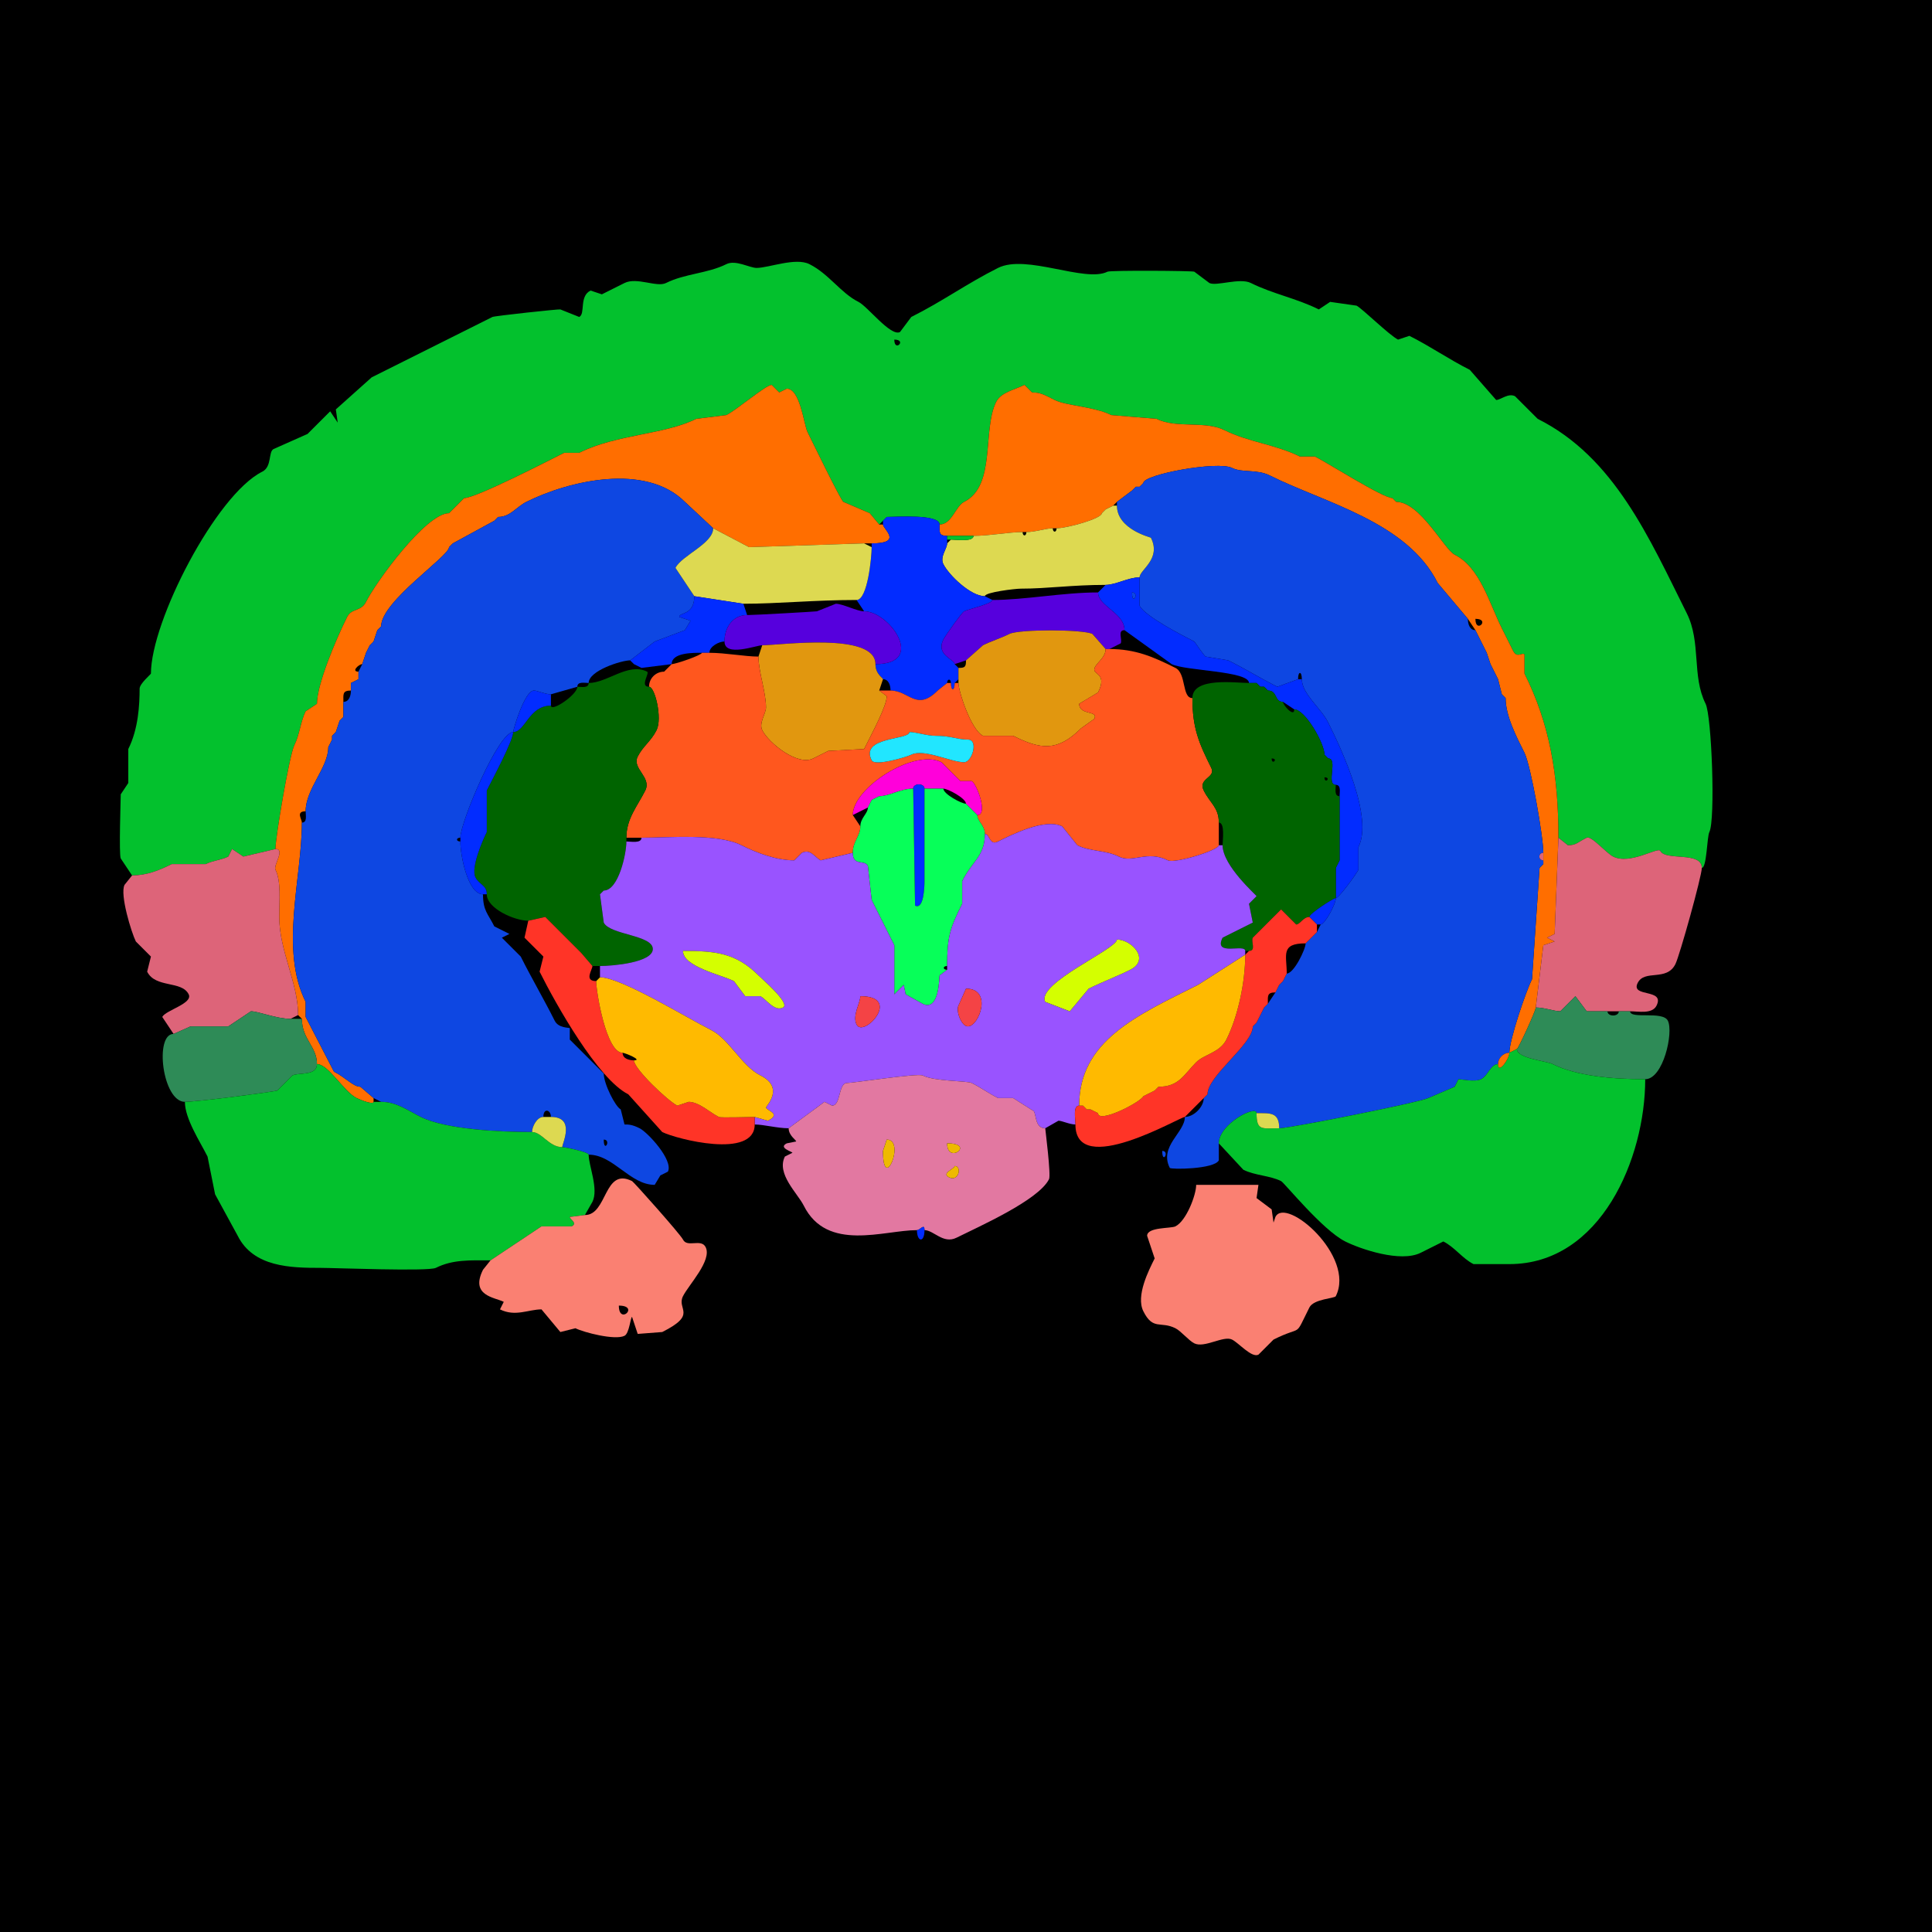 <svg xmlns="http://www.w3.org/2000/svg" xmlns:xlink="http://www.w3.org/1999/xlink" height="512" width="512">
<g>
<rect width="512" height="512" fill="#000000"  stroke-width="0" /> 
<path  fill-rule="evenodd" fill="#03C12D" stroke-width="0" stroke="#03C12D" d = " M237 90 C237,93.479 240.479,90 237,90  M451 230 C452.33,230 452.355,221.79 453,220.5 454.629,217.243 453.623,189.746 452,186.5 448.301,179.102 450.887,170.273 447,162.5 437.066,142.633 427.863,121.181 407.5,111 L401.5,105 C399.675,104.087 397.684,106 396.5,106 L389.5,98 C384.064,95.282 379.012,91.756 373.5,89 L370.5,90 C368.157,88.829 360.98,81.74 359.5,81 L352.5,80 L349.5,82 C343.628,79.064 337.262,77.881 331.5,75 328.557,73.528 322.349,75.924 320.5,75 L316.5,72 C316.001,71.751 294.289,71.605 293.5,72 287.544,74.978 271.992,67.254 264.5,71 256.306,75.097 249.757,79.871 241.5,84 L238.5,88 C236.021,89.24 229.967,81.234 227.5,80 222.823,77.662 219.659,72.579 214.5,70 210.812,68.156 203.728,71 200.5,71 198.674,71 194.937,68.781 192.5,70 187.538,72.481 181.502,72.499 176.5,75 174.05,76.225 168.765,73.368 165.5,75 L159.5,78 L156.5,77 C153.407,78.547 155.209,83.145 153.5,84 L148.5,82 C148.232,81.866 131.082,83.709 130.5,84 119.794,89.353 109.207,94.646 98.5,100 L89,108.5 L89.5,112 L87.5,109 L81.5,115 L72.5,119 C71.065,119.718 72.128,123.686 69.5,125 57.227,131.137 40,164.678 40,178.5 40,178.678 37,181.181 37,182.5 37,186.833 36.654,193.193 34,198.5 L34,207.5 L32,210.5 C32,211.499 31.484,226.467 32,227.5 L35,232 C38.782,232 42.101,230.699 45.5,229 45.5,229 54.5,229 54.5,229 56.418,228.041 58.703,227.899 60.5,227 60.5,227 61.5,225 61.5,225 61.5,225 64.5,227 64.5,227 64.5,227 73,225 73,225 73,221.82 76.709,200.082 78,197.5 79.428,194.644 79.636,191.228 81,188.5 81,188.5 84,186.5 84,186.5 84,181.442 88.889,169.721 92,163.5 93.192,161.117 95.683,162.134 97,159.5 99.61,154.279 112.891,136 119,136 119,136 120,135 120,135 120,135 121,134 121,134 121,134 122,133 122,133 122,133 123,132 123,132 126.14,132 145.424,122.038 149.5,120 149.5,120 153.5,120 153.5,120 163.435,115.033 175.994,115.253 184.5,111 184.5,111 192.5,110 192.5,110 195.216,108.642 202.994,102 204.5,102 204.5,102 206.5,104 206.5,104 206.5,104 208.5,103 208.5,103 212.064,103 213.031,112.562 214,114.5 215.095,116.69 222.837,132.668 223.5,133 223.5,133 230.5,136 230.5,136 230.5,136 233,139 233,139 233,139 234,138 234,138 234,138 235,137 235,137 237.454,137 249,136.173 249,139 252.247,139 253.245,134.128 255.5,133 264.036,128.732 260.271,113.958 264,106.5 265.273,103.953 268.954,103.273 271.5,102 271.5,102 273.5,104 273.5,104 275.781,104 276.779,104.64 279.5,106 282.645,107.572 289.942,107.721 294.5,110 294.5,110 306.5,111 306.5,111 311.747,113.623 319.344,111.422 324.5,114 330.807,117.154 338.127,117.813 344.5,121 344.5,121 348.5,121 348.5,121 351.952,122.726 366.523,132 369,132 369,132 370,133 370,133 376.366,133 382.752,145.626 385.5,147 392.22,150.36 394.641,159.782 398,166.5 399.025,168.551 400.04,170.58 401,172.5 402.058,174.616 403.572,172.644 404,173.5 404,173.5 404,178.5 404,178.5 410.567,191.634 413,205.063 413,222 413,222 415.5,224 415.5,224 417.729,224 418.018,223.241 420.5,222 421.717,221.392 425.657,226.078 427.5,227 432.028,229.264 439.423,224.346 440,225.5 441.362,228.223 451,225.547 451,230  Z"/>

<path  fill="#FF6E00" stroke-width="0" stroke="#FF6E00" d = " M99 291 L99,292 C99,292.843 95.664,291.582 94.5,291 91.135,289.317 87.017,282 84,282 84,277.325 80,275.426 80,270 80,270 79,269 79,269 79,260.451 74,251.957 74,243 74,238.617 74.538,233.575 73,230.5 72.381,229.262 75.688,225 73,225 73,221.82 76.709,200.082 78,197.5 79.428,194.644 79.636,191.228 81,188.5 81,188.5 84,186.5 84,186.5 84,181.442 88.889,169.721 92,163.5 93.192,161.117 95.683,162.134 97,159.5 99.61,154.279 112.891,136 119,136 119,136 120,135 120,135 120,135 121,134 121,134 121,134 122,133 122,133 122,133 123,132 123,132 126.14,132 145.424,122.038 149.5,120 149.5,120 153.5,120 153.5,120 163.435,115.033 175.994,115.253 184.5,111 184.5,111 192.5,110 192.5,110 195.216,108.642 202.994,102 204.5,102 204.5,102 206.5,104 206.5,104 206.5,104 208.5,103 208.5,103 212.064,103 213.031,112.562 214,114.5 215.095,116.69 222.837,132.668 223.5,133 223.5,133 230.5,136 230.5,136 230.5,136 233,139 233,139 233,139 234,139 234,139 234,140.191 239.445,144 231,144 231,144 229,144 229,144 229,144 198.5,145 198.5,145 198.5,145 189,140 189,140 189,140 181.5,133 181.5,133 171.085,122.585 150.736,127.382 139.5,133 136.832,134.334 135.224,137 132,137 132,137 131,138 131,138 131,138 120,144 120,144 120,144 119,145 119,145 119,147.469 101,159.332 101,166 101,166 100,167 100,167 100,167 99,170 99,170 99,170 98,171 98,171 98,171 97,173 97,173 97,173 96,176 96,176 95.104,176 92.974,178 95,178 95,178 95,180 95,180 95,180 93,181 93,181 93,181 93,183 93,183 90.707,183 91,183.997 91,186 91,186 91,190 91,190 91,190 90,191 90,191 90,191 89,194 89,194 89,194 88,195 88,195 88,195 88,196 88,196 88,196 87,198 87,198 87,203.439 81,209.014 81,215 78.319,215 80,217.078 80,218 80,232.787 74.057,251.614 81,265.5 81,265.5 81,269.5 81,269.5 81,269.5 88.5,284 88.5,284 91.582,285.541 93.61,288 95.5,288 95.5,288 99,291 99,291  Z"/>

<path  fill-rule="evenodd" fill="#FF6E00" stroke-width="0" stroke="#FF6E00" d = " M391 164 C391,168.123 395.123,164 391,164  M402 278 L400,279 C400,275.6 404.335,262.83 406,259.5 406,259.5 408,230 408,230 408,230 409,229 409,229 409,229 409,228 409,228 409,228 409,226 409,226 409,221.758 405.686,202.872 404,199.5 401.951,195.402 399,189.786 399,185 399,185 398,184 398,184 398,184 397,180 397,180 397,180 395,176 395,176 395,176 394,173 394,173 394,173 393,171 393,171 393,171 391,167 391,167 391,167 389,164 389,164 389,164 381,154.5 381,154.5 372.868,138.235 351.013,133.256 336.5,126 333.06,124.28 329.193,125.347 326.5,124 322.703,122.102 303,125.716 303,128 303,128 302,129 302,129 302,129 301,129 301,129 301,129 300,130 300,130 300,130 296,133 296,133 296,133 295,134 295,134 295,134 293,135 293,135 293,135 292,136 292,136 292,137.454 282.668,140 280,140 280,140 279,140 279,140 277.181,140 274.409,141 272,141 272,141 271,141 271,141 267.371,141 262.284,142 258,142 258,142 251,142 251,142 248.707,142 249,141.003 249,139 252.247,139 253.245,134.128 255.5,133 264.036,128.732 260.271,113.958 264,106.5 265.273,103.953 268.954,103.273 271.5,102 271.5,102 273.5,104 273.5,104 275.781,104 276.779,104.64 279.5,106 282.645,107.572 289.942,107.721 294.5,110 294.5,110 306.5,111 306.5,111 311.747,113.623 319.344,111.422 324.5,114 330.807,117.154 338.127,117.813 344.5,121 344.5,121 348.5,121 348.5,121 351.952,122.726 366.523,132 369,132 369,132 370,133 370,133 376.366,133 382.752,145.626 385.5,147 392.22,150.36 394.641,159.782 398,166.5 399.025,168.551 400.04,170.58 401,172.5 402.058,174.616 403.572,172.644 404,173.5 404,173.5 404,178.5 404,178.5 410.567,191.634 413,205.063 413,222 413,222 412,247.5 412,247.5 412,247.5 410,248.5 410,248.5 410,248.5 412,249.5 412,249.5 412,249.5 409,250.5 409,250.5 409,250.5 407,267 407,267 407,267.905 402.325,278 402,278  Z"/>

<path  fill="#0E47E2" stroke-width="0" stroke="#0E47E2" d = " M314 296 C314,300.157 307.113,303.725 310,309.5 310.233,309.965 321.812,309.876 323,307.5 L323,303 C323,297.834 333,292.727 333,295 336.643,295 339,294.705 339,299 341.918,299 376.238,292.131 378.5,291 378.5,291 385.5,288 385.5,288 385.5,288 386.5,286 386.5,286 387.198,286 390.909,286.795 392.5,286 394.353,285.073 395.025,282 397,282 397,280.461 398.342,279 400,279 400,275.6 404.335,262.83 406,259.5 406,259.5 408,230 408,230 408,230 409,229 409,229 409,229 409,228 409,228 407.601,228 407.601,226 409,226 409,221.758 405.686,202.872 404,199.5 401.951,195.402 399,189.786 399,185 399,185 398,184 398,184 398,184 397,180 397,180 397,180 395,176 395,176 395,176 394,173 394,173 394,173 393,171 393,171 393,171 391,167 391,167 389.423,167 389,165.238 389,164 389,164 381,154.5 381,154.5 372.868,138.235 351.013,133.256 336.5,126 333.06,124.28 329.193,125.347 326.5,124 322.703,122.102 303,125.716 303,128 303,128 302,129 302,129 302,129 301,129 301,129 301,129 300,130 300,130 300,130 296,133 296,133 296,133 296,134 296,134 296,140.292 304.95,142.399 305,142.5 307.847,148.194 302,150.991 302,153 302,153 302,160.5 302,160.5 303.412,163.324 313.502,168.501 316.5,170 316.587,170.044 319.093,173.796 319.5,174 319.5,174 325.5,175 325.5,175 330.015,177.257 334.114,179.807 338.5,182 338.5,182 344,180 344,180 344,177.788 345,177.788 345,180 345,183.832 350.078,187.656 352,191.5 355.809,199.118 363.905,216.689 360,224.5 360,224.5 360,230.5 360,230.5 359.461,231.577 354.848,238 354,238 354,239.712 351.03,245 350,245 350,245 349,247 349,247 349,247 348,248 348,248 348,248 346,250 346,250 346,251.6 342.884,258 341,258 341,258 340,260 340,260 340,260 339,261 339,261 339,261 338,263 338,263 338,263 336,266 336,266 336,266 335,267 335,267 335,267 333,271 333,271 333,271 332,272 332,272 332,276.806 320,285.039 320,290 320,290 319,291 319,291 319,293.362 316.362,296 314,296  Z"/>

<path  fill-rule="evenodd" fill="#0E47E2" stroke-width="0" stroke="#0E47E2" d = " M160 302 C160,305.746 162.091,302 160,302  M149 304 C149.759,304 156,305.318 156,306 162.56,306 166.954,314 173.5,314 173.5,314 175,311.5 175,311.5 175,311.5 177,310.5 177,310.5 178.516,307.468 171.652,300.076 169.5,299 167.541,298.02 166.658,298 165.5,298 165.5,298 164.5,294 164.5,294 163.065,293.282 160,287.219 160,284.5 160,284.5 151,275.5 151,275.5 151,275.5 151,272.5 151,272.5 150.879,272.257 148.028,272.556 147,270.5 144.247,264.994 140.781,259.063 138,253.5 138,253.5 133,248.5 133,248.5 133,248.5 135,247.5 135,247.5 135,247.5 131,245.5 131,245.5 129.303,242.106 128,241.352 128,237 124.057,237 122,226.929 122,223 120.814,223 120.814,222 122,222 122,217.884 132.068,194 136,194 136,193.34 139.024,183 141.5,183 142.449,183 144.451,184 146,184 146,184 153,182 153,182 153,180.527 154.952,181 156,181 156,177.727 164.706,175 167,175 167,175 173.5,170 173.5,170 173.5,170 181.5,167 181.5,167 181.5,167 183,164.5 183,164.5 183,164.5 180,163.5 180,163.5 180,162.199 184,163.114 184,158 184,158 179,150.5 179,150.5 180.65,147.2 189,144.063 189,140 189,140 181.5,133 181.5,133 171.085,122.585 150.736,127.382 139.5,133 136.832,134.334 135.224,137 132,137 132,137 131,138 131,138 131,138 120,144 120,144 120,144 119,145 119,145 119,147.469 101,159.332 101,166 101,166 100,167 100,167 100,167 99,170 99,170 99,170 98,171 98,171 98,171 97,173 97,173 97,173 96,176 96,176 96,176 95,178 95,178 95,178 95,180 95,180 95,180 93,181 93,181 93,181 93,183 93,183 93,184.238 92.577,186 91,186 91,186 91,190 91,190 91,190 90,191 90,191 90,191 89,194 89,194 89,194 88,195 88,195 88,195 88,196 88,196 88,196 87,198 87,198 87,203.439 81,209.014 81,215 81,216.048 81.473,218 80,218 80,232.787 74.057,251.614 81,265.5 81,265.5 81,269.5 81,269.5 81,269.5 88.5,284 88.5,284 91.582,285.541 93.61,288 95.5,288 95.5,288 99,291 99,291 99,291 101,292 101,292 105.084,292 108.088,294.294 111.5,296 118.132,299.316 132.486,300 141,300 141,298.571 142.288,296 144,296 144,293.512 146,294.081 146,296 152.591,296 149,303.016 149,304  Z"/>

<path  fill="#DDD951" stroke-width="0" stroke="#DDD951" d = " M293 155 C284.061,155 277.713,156 270.5,156 269.128,156 261,156.931 261,158 257.196,158 251.421,152.343 250,149.5 249.022,147.544 251,145.423 251,144 251,144 252,143 252,143 253.321,143 258,143.684 258,142 262.284,142 267.371,141 271,141 271,142.186 272,142.186 272,141 274.409,141 277.181,140 279,140 279,141.186 280,141.186 280,140 282.668,140 292,137.454 292,136 292,136 293,135 293,135 293,135 295,134 295,134 295,134 296,134 296,134 296,140.292 304.95,142.399 305,142.5 307.847,148.194 302,150.991 302,153 299.038,153 295.705,155 293,155  Z"/>

<path  fill="#022CFF" stroke-width="0" stroke="#022CFF" d = " M252 181 C252,183.212 253,183.212 253,181 253,181 254,180 254,180 254,178.667 254,178.333 254,177 254,177 253,176 253,176 253,174.69 247.937,173.627 250,169.5 250.577,168.347 254.972,162.264 255.5,162 256.596,161.452 263,160.006 263,159 263,159 261,158 261,158 257.196,158 251.421,152.343 250,149.5 249.022,147.544 251,145.423 251,144 251,144 251,143 251,143 251,143 251,142 251,142 248.707,142 249,141.003 249,139 249,136.173 237.454,137 235,137 235,137 234,138 234,138 234,138 234,139 234,139 234,140.191 239.445,144 231,144 231,144 231,145 231,145 231,147.518 229.951,159 227,159 227,159 229,162 229,162 235.717,162 245.602,176 232,176 232,178.648 234,179.664 234,180 235.577,180 236,181.762 236,183 240.998,183 242.844,188.656 248.5,183 248.5,183 251,181 251,181 251,179.814 252,179.814 252,181  Z"/>

<path  fill="#DDD951" stroke-width="0" stroke="#DDD951" d = " M227 159 C215.888,159 206.193,160 197,160 197,160 184,158 184,158 184,158 179,150.5 179,150.5 180.65,147.2 189,144.063 189,140 189,140 198.5,145 198.5,145 198.5,145 229,144 229,144 229,144 231,145 231,145 231,147.518 229.951,159 227,159  Z"/>

<path  fill="#03C12D" stroke-width="0" stroke="#03C12D" d = " M251 143 L252,143 C253.321,143 258,143.684 258,142 258,142 251,142 251,142 251,142 251,143 251,143  Z"/>

<path  fill-rule="evenodd" fill="#022CFF" stroke-width="0" stroke="#022CFF" d = " M300 157 C300,160.746 302.091,157 300,157  M354 230 C354,233.45 354,234.765 354,238 354.848,238 359.461,231.577 360,230.5 360,230.5 360,224.5 360,224.5 363.905,216.689 355.809,199.118 352,191.5 350.078,187.656 345,183.832 345,180 345,180 344,180 344,180 344,180 338.5,182 338.5,182 334.114,179.807 330.015,177.257 325.5,175 325.5,175 319.5,174 319.5,174 319.093,173.796 316.587,170.044 316.5,170 313.502,168.501 303.412,163.324 302,160.5 302,160.5 302,153 302,153 299.038,153 295.705,155 293,155 293,155 291,157 291,157 291,160.689 298,162.411 298,167 298,167 310.5,176 310.5,176 314.135,177.817 331,177.791 331,181 331,181 333,181 333,181 333,181 334,182 334,182 334,182 335,182 335,182 335,182 336,183 336,183 338.618,183 337.651,186 340,186 340,186 343,188 343,188 345.858,188 351,196.966 351,200 351,200 352,201 352,201 354.662,201 351.338,208 354,208 355.473,208 355,209.952 355,211 355,217.122 355,221.979 355,228 355,228 354,230 354,230  Z"/>

<path  fill="#5600DD" stroke-width="0" stroke="#5600DD" d = " M256 175 L253,176 C253,174.69 247.937,173.627 250,169.5 250.577,168.347 254.972,162.264 255.5,162 256.596,161.452 263,160.006 263,159 271.543,159 281.732,157 291,157 291,160.689 298,162.411 298,167 296.049,167 297.523,169.454 297,170.5 297,170.5 294,172 294,172 294,172 293,172 293,172 293,172 289.5,168 289.5,168 287.044,166.772 270.055,166.722 267.5,168 265.152,169.174 262.72,169.89 260.5,171 260.5,171 256,175 256,175  Z"/>

<path  fill="#0E47E2" stroke-width="0" stroke="#0E47E2" d = " M300 157 C300,160.746 302.091,157 300,157  Z"/>

<path  fill="#022CFF" stroke-width="0" stroke="#022CFF" d = " M178 176 L170,177 C170,177 168,176 168,176 168,176 167,175 167,175 167,175 173.5,170 173.5,170 173.5,170 181.5,167 181.5,167 181.5,167 183,164.5 183,164.5 183,164.5 180,163.5 180,163.5 180,162.199 184,163.114 184,158 184,158 197,160 197,160 197,160 198,163 198,163 194.122,163 192,166.386 192,170 190.571,170 188,171.288 188,173 188,173 186,173 186,173 183.815,173 178,172.881 178,176  Z"/>

<path  fill="#5600DD" stroke-width="0" stroke="#5600DD" d = " M202 171 C206.777,171 232,167.44 232,176 245.602,176 235.717,162 229,162 227.13,162 223.329,160 221.5,160 221.5,160 216.5,162 216.5,162 216.368,162.066 199.945,163 198,163 194.122,163 192,166.386 192,170 192,174.237 200.459,171 202,171  Z"/>

<path  fill="#E1970F" stroke-width="0" stroke="#E1970F" d = " M254 180 L254,181 C254,183.104 257.286,193.393 260.5,195 260.5,195 268.5,195 268.5,195 275.721,198.611 280.197,199.303 286.5,193 286.5,193 290,190.5 290,190.5 291.171,188.159 286,189.69 286,186.5 286,186.5 291,183.5 291,183.5 293.412,178.676 290,178.779 290,177.5 290,175.915 293,174.536 293,172 293,172 289.5,168 289.5,168 287.044,166.772 270.055,166.722 267.5,168 265.152,169.174 262.72,169.89 260.5,171 260.5,171 256,175 256,175 256,176.747 255.747,177 254,177 254,178.333 254,178.667 254,180  Z"/>

<path  fill="#E1970F" stroke-width="0" stroke="#E1970F" d = " M234 180 L233,183 C233,183 235,184.5 235,184.5 235,187.081 231.194,194.113 229,198.5 229,198.5 219.5,199 219.5,199 219.5,199 215.5,201 215.5,201 211.334,203.083 203.674,196.847 202,193.5 201.059,191.619 203,189.031 203,187.5 203,183.432 201,177.963 201,174 201,174 202,171 202,171 206.777,171 232,167.44 232,176 232,178.648 234,179.664 234,180  Z"/>

<path  fill-rule="evenodd" fill="#FF571E" stroke-width="0" stroke="#FF571E" d = " M241 194 C241,196.188 227.824,195.148 231,201.5 231.819,203.137 240.21,200.645 241.5,200 244.855,198.323 251.983,202 255.5,202 257.629,202 259.393,196 256.5,196 253.716,196 252.067,195 248,195 245.591,195 242.819,194 241,194  M170 222 C177.467,222 190.131,220.815 196.5,224 200.544,226.022 205.758,228 210.5,228 L212.5,226 C214.785,224.857 215.953,227.226 217.5,228 L226,226 C226,222.934 228,221.583 228,219 228,219 226,216 226,216 226,208.835 242.152,198.326 249.5,202 249.5,202 254.5,207 254.5,207 254.5,207 257.5,207 257.5,207 258.856,207.678 261.931,216 259,216 259,217.624 261,218.75 261,221 262.384,221 262.123,224.189 264.5,223 267.967,221.267 276.932,216.716 281.5,219 281.5,219 285.5,224 285.5,224 288.903,225.701 293.01,225.255 296.5,227 300.109,228.805 304.013,225.257 309.5,228 311.337,228.918 323,225.312 323,224 323,224 323,218 323,218 323,213.997 320.697,212.894 319,209.5 317.383,206.265 322.31,206.119 321,203.5 317.675,196.851 316,192.903 316,185 313.159,185 314.451,178.476 311.5,177 305.76,174.13 300.975,172 294,172 294,172 293,172 293,172 293,174.536 290,175.915 290,177.5 290,178.779 293.412,178.676 291,183.5 291,183.5 286,186.5 286,186.5 286,189.69 291.171,188.159 290,190.5 290,190.5 286.5,193 286.5,193 280.197,199.303 275.721,198.611 268.5,195 268.5,195 260.5,195 260.5,195 257.286,193.393 254,183.104 254,181 254,181 253,181 253,181 253,183.212 252,183.212 252,181 252,181 251,181 251,181 251,181 248.5,183 248.5,183 242.844,188.656 240.998,183 236,183 236,183 233,183 233,183 233,183 235,184.5 235,184.5 235,187.081 231.194,194.113 229,198.5 229,198.5 219.5,199 219.5,199 219.5,199 215.5,201 215.5,201 211.334,203.083 203.674,196.847 202,193.5 201.059,191.619 203,189.031 203,187.5 203,183.432 201,177.963 201,174 197.371,174 192.284,173 188,173 188,173 186,173 186,173 186,173.616 179.07,176 178,176 178,176 177,177 177,177 177,177 176,178 176,178 173.774,178 172,179.774 172,182 173.583,182 175.57,190.359 174,193.5 172.521,196.458 170.372,197.756 169,200.5 167.397,203.705 172.775,205.951 171,209.5 168.913,213.674 166,216.916 166,222 166,222 170,222 170,222  Z"/>

<path  fill="#006400" stroke-width="0" stroke="#006400" d = " M168 176 L170,177 C170,177 168,176 168,176  Z"/>

<path  fill="#006400" stroke-width="0" stroke="#006400" d = " M177 177 L176,178 C176,178 177,177 177,177  Z"/>

<path  fill="#006400" stroke-width="0" stroke="#006400" d = " M157 256 L159,256 C162.35,256 173,255.083 173,251.5 173,247.768 161.639,247.778 160,244.5 160,244.5 159,237 159,237 159,237 160,236 160,236 163.886,236 166,226.342 166,223 166,223 166,222 166,222 166,216.916 168.913,213.674 171,209.5 172.775,205.951 167.397,203.705 169,200.5 170.372,197.756 172.521,196.458 174,193.5 175.57,190.359 173.583,182 172,182 169.446,182 172.243,178.371 171.5,178 166.478,175.489 160.92,181 156,181 156,182.473 154.048,182 153,182 153,184.116 146,188.814 146,187 140.137,187 139.219,194 136,194 136,196.254 130.533,206.434 129,209.5 129,209.5 129,220.5 129,220.5 127.937,222.625 124.726,229.952 126,232.5 126.989,234.478 129,234.523 129,237 129,240.738 136.337,244 140,244 140,244 144.5,243 144.5,243 144.5,243 154,252.5 154,252.5 154,252.5 157,256 157,256  Z"/>

<path  fill-rule="evenodd" fill="#006400" stroke-width="0" stroke="#006400" d = " M351 206 C351,207.93 352.93,206 351,206  M337 201 C337,202.93 338.93,201 337,201  M330 252 L331,252 C332.951,252 331.477,249.546 332,248.5 332,248.5 339.5,241 339.5,241 339.5,241 343.5,245 343.5,245 344.545,245 345.361,243 347,243 347,242.095 353.398,238 354,238 354,234.765 354,233.45 354,230 354,230 355,228 355,228 355,221.979 355,217.122 355,211 353.527,211 354,209.048 354,208 351.338,208 354.662,201 352,201 352,201 351,200 351,200 351,196.966 345.858,188 343,188 343,190.221 340,186.886 340,186 337.651,186 338.618,183 336,183 336,183 335,182 335,182 335,182 334,182 334,182 334,182 333,181 333,181 333,181 331,181 331,181 327.538,181 316,179.327 316,185 316,192.903 317.675,196.851 321,203.5 322.31,206.119 317.383,206.265 319,209.5 320.697,212.894 323,213.997 323,218 324.684,218 324,222.679 324,224 324,229.449 333,237.247 333,237.5 333,237.5 331,239.5 331,239.5 331,239.5 332,244.5 332,244.5 332,244.5 324,248.5 324,248.5 321.472,253.557 330,249.999 330,252  Z"/>

<path  fill="#022CFF" stroke-width="0" stroke="#022CFF" d = " M146 187 C140.137,187 139.219,194 136,194 136,193.34 139.024,183 141.5,183 142.449,183 144.451,184 146,184 146,184 146,187 146,187  Z"/>

<path  fill="#022CFF" stroke-width="0" stroke="#022CFF" d = " M128 237 L129,237 C129,234.523 126.989,234.478 126,232.5 124.726,229.952 127.937,222.625 129,220.5 129,220.5 129,209.5 129,209.5 130.533,206.434 136,196.254 136,194 132.068,194 122,217.884 122,222 122,222 122,223 122,223 122,226.929 124.057,237 128,237  Z"/>

<path  fill="#21E6FF" stroke-width="0" stroke="#21E6FF" d = " M241 194 C241,196.188 227.824,195.148 231,201.5 231.819,203.137 240.21,200.645 241.5,200 244.855,198.323 251.983,202 255.5,202 257.629,202 259.393,196 256.5,196 253.716,196 252.067,195 248,195 245.591,195 242.819,194 241,194  Z"/>

<path  fill="#FF00DA" stroke-width="0" stroke="#FF00DA" d = " M226 216 C226,208.835 242.152,198.326 249.5,202 L254.5,207 L257.5,207 C258.856,207.678 261.931,216 259,216 259,216 256,213 256,213 256,211.572 251.178,209 250,209 250,209 245,209 245,209 245,207.514 242,207.514 242,209 238.553,209 235.755,211 233,211 233,211 231,212 231,212 231,212 230,214 230,214 230,214 226,216 226,216  Z"/>

<path  fill="#022CFF" stroke-width="0" stroke="#022CFF" d = " M242 209 L242.5,240 C244.86,241.18 245,234.865 245,233.5 L245,209 C245,207.514 242,207.514 242,209  Z"/>

<path  fill="#07FF59" stroke-width="0" stroke="#07FF59" d = " M251 256 C249.814,256 249.814,257 251,257 251,257 249,258.5 249,258.5 248.881,258.739 249.027,268.263 244.5,266 244.5,266 240,263.5 240,263.5 240,263.5 239.5,261 239.5,261 239.5,261 237,263.5 237,263.5 237,263.5 237,250.5 237,250.5 234.992,246.483 232.648,241.796 231,238.5 231,238.5 230,229.5 230,229.5 229.088,227.675 226,229.667 226,226 226,222.934 228,221.583 228,219 228,216.75 230,215.624 230,214 230,214 231,212 231,212 231,212 233,211 233,211 235.755,211 238.553,209 242,209 242,209 242.5,240 242.5,240 244.86,241.18 245,234.865 245,233.5 245,233.5 245,209 245,209 245,209 250,209 250,209 250,210.428 254.822,213 256,213 256,213 259,216 259,216 259,217.624 261,218.75 261,221 261,226.929 257.664,228.172 255,233.5 255,233.5 255,239.5 255,239.5 251.763,245.975 251,248.27 251,256  Z"/>

<path  fill-rule="evenodd" fill="#9953FF" stroke-width="0" stroke="#9953FF" d = " M228 264 C228,265.804 225.818,269.136 227,271.5 228.835,275.17 239.238,264 228,264  M256 262 L254,266.5 C253.298,267.903 254.765,272 256.5,272 259.501,272 263.127,262 256,262  M181 252 C181,256.18 191.065,258.283 194.5,260 L197.5,264 L201.5,264 C203.124,264.812 205.212,268.144 207.5,267 209.541,265.98 202.062,259.562 201,258.5 195.025,252.525 189.539,252 181,252  M296 249 C296,251.519 274.565,260.63 277,265.5 L283.5,268 L288.5,262 C292.089,260.205 296.021,258.739 299.5,257 304.943,254.278 299.851,249 296,249  M209 299 L218.5,292 L220.5,293 C222.904,293 222.096,287 224.5,287 226.098,287 243.218,284.359 244.5,285 247.774,286.637 256.263,286.382 257.5,287 260.031,288.265 261.969,289.735 264.5,291 L268.5,291 L274,294.5 C274.666,295.833 274.407,299 277,299 277,299 280.5,297 280.5,297 281.449,297 283.451,298 285,298 285,296.3 284.3,293 286,293 286,275.855 301.221,269.139 317.5,261 317.5,261 330,253 330,253 330,253 330,252 330,252 330,249.999 321.472,253.557 324,248.5 324,248.5 332,244.5 332,244.5 332,244.5 331,239.5 331,239.5 331,239.5 333,237.5 333,237.5 333,237.247 324,229.449 324,224 324,224 323,224 323,224 323,225.312 311.337,228.918 309.5,228 304.013,225.257 300.109,228.805 296.5,227 293.01,225.255 288.903,225.701 285.5,224 285.5,224 281.5,219 281.5,219 276.932,216.716 267.967,221.267 264.5,223 262.123,224.189 262.384,221 261,221 261,226.929 257.664,228.172 255,233.5 255,233.5 255,239.5 255,239.5 251.763,245.975 251,248.27 251,256 251,256 251,257 251,257 251,257 249,258.5 249,258.5 248.881,258.739 249.027,268.263 244.5,266 244.5,266 240,263.5 240,263.5 240,263.5 239.5,261 239.5,261 239.5,261 237,263.5 237,263.5 237,263.5 237,250.5 237,250.5 234.992,246.483 232.648,241.796 231,238.5 231,238.5 230,229.5 230,229.5 229.088,227.675 226,229.667 226,226 226,226 217.5,228 217.5,228 215.953,227.226 214.785,224.857 212.5,226 212.5,226 210.5,228 210.5,228 205.758,228 200.544,226.022 196.5,224 190.131,220.815 177.467,222 170,222 170,223.579 167.145,223 166,223 166,226.342 163.886,236 160,236 160,236 159,237 159,237 159,237 160,244.5 160,244.5 161.639,247.778 173,247.768 173,251.5 173,255.083 162.35,256 159,256 159,256 159,259 159,259 164.581,259 181.891,269.696 188.5,273 193.164,275.332 196.617,282.558 201.5,285 208.053,288.276 203,293.102 203,293.5 203,294.297 207.269,295.115 203.5,297 203.5,297 200,296 200,296 200,296 200,298 200,298 202.389,298 205.987,299 209,299  Z"/>

<path  fill="#DD6479" stroke-width="0" stroke="#DD6479" d = " M429 268 L432,268 C434.151,268 437.843,268.815 439,266.5 441.316,261.867 432.044,264.412 434,260.5 435.842,256.816 441.66,260.179 444,255.5 445.127,253.246 451,232.174 451,230 451,225.547 441.362,228.223 440,225.5 439.423,224.346 432.028,229.264 427.5,227 425.657,226.078 421.717,221.392 420.5,222 418.018,223.241 417.729,224 415.5,224 415.5,224 413,222 413,222 413,222 412,247.5 412,247.5 412,247.5 410,248.5 410,248.5 410,248.5 412,249.5 412,249.5 412,249.5 409,250.5 409,250.5 409,250.5 407,267 407,267 409.338,267 411.827,268 413.5,268 413.5,268 417.5,264 417.5,264 417.5,264 420.5,268 420.5,268 420.5,268 426,268 426,268 426,268 429,268 429,268  Z"/>

<path  fill="#DD6479" stroke-width="0" stroke="#DD6479" d = " M77 270 C73.282,270 68.47,268 66.5,268 L60.5,272 L50.5,272 L46,274 C46,274 43,269.5 43,269.5 43.892,267.717 51.22,265.941 50,263.5 48.15,259.8 41.215,261.929 39,257.5 39,257.5 40,253.5 40,253.5 40,253.5 36,249.5 36,249.5 34.858,247.217 31.712,237.077 33,234.5 33,234.5 35,232 35,232 38.782,232 42.101,230.699 45.5,229 45.5,229 54.5,229 54.5,229 56.418,228.041 58.703,227.899 60.5,227 60.5,227 61.5,225 61.5,225 61.5,225 64.5,227 64.5,227 64.5,227 73,225 73,225 75.688,225 72.381,229.262 73,230.5 74.538,233.575 74,238.617 74,243 74,251.957 79,260.451 79,269 79,269 77,270 77,270  Z"/>

<path  fill="#DD6479" stroke-width="0" stroke="#DD6479" d = " M409 226 C407.601,226 407.601,228 409,228 409,228 409,226 409,226  Z"/>

<path  fill="#DD6479" stroke-width="0" stroke="#DD6479" d = " M409 229 L408,230 C408,230 409,229 409,229  Z"/>

<path  fill="#022CFF" stroke-width="0" stroke="#022CFF" d = " M349 245 L350,245 C351.03,245 354,239.712 354,238 353.398,238 347,242.095 347,243 347,243 349,245 349,245  Z"/>

<path  fill="#FF3427" stroke-width="0" stroke="#FF3427" d = " M314 296 C312.683,296 285,312.398 285,298 285,296.3 284.3,293 286,293 286,293 287,293 287,293 287,293 288,294 288,294 288,294 289,294 289,294 289,294 291,295 291,295 291,297.832 302.155,292.19 303,290.5 303,290.5 306,289 306,289 306,289 307,288 307,288 312.461,288 313.703,284.797 317,281.5 319.1,279.4 323.275,278.95 325,275.5 328.089,269.321 330,260.291 330,253 330,253 331,252 331,252 332.951,252 331.477,249.546 332,248.5 332,248.5 339.5,241 339.5,241 339.5,241 343.5,245 343.5,245 344.545,245 345.361,243 347,243 347,243 349,245 349,245 349,245 349,247 349,247 349,247 348,248 348,248 348,248 346,250 346,250 339.284,250 341,253.084 341,258 341,258 340,260 340,260 340,260 339,261 339,261 339,261 338,263 338,263 335.707,263 336,263.997 336,266 336,266 335,267 335,267 335,267 333,271 333,271 333,271 332,272 332,272 332,276.806 320,285.039 320,290 320,290 319,291 319,291 319,291 314,296 314,296  Z"/>

<path  fill="#FF3427" stroke-width="0" stroke="#FF3427" d = " M200 296 L200,298 C200,307.257 179.184,301.842 175.5,300 175.5,300 166.5,290 166.5,290 158.468,285.984 147.358,266.217 143,257.5 143,257.5 144,253.5 144,253.5 144,253.5 139,248.5 139,248.5 139,248.5 140,244 140,244 140,244 144.5,243 144.5,243 144.5,243 154,252.5 154,252.5 154,252.5 157,256 157,256 157,257.004 154.69,260 158,260 158,262.794 160.644,279 165,279 165,280.577 166.762,281 168,281 168,283.222 176.962,291.731 179.5,293 179.5,293 182.5,292 182.5,292 185.252,292 188.129,294.814 190.5,296 191.034,296.267 198.405,296 200,296  Z"/>

<path  fill="#D4FF00" stroke-width="0" stroke="#D4FF00" d = " M296 249 C296,251.519 274.565,260.63 277,265.5 L283.5,268 L288.5,262 C292.089,260.205 296.021,258.739 299.5,257 304.943,254.278 299.851,249 296,249  Z"/>

<path  fill="#D4FF00" stroke-width="0" stroke="#D4FF00" d = " M181 252 C181,256.18 191.065,258.283 194.5,260 L197.5,264 L201.5,264 C203.124,264.812 205.212,268.144 207.5,267 209.541,265.98 202.062,259.562 201,258.5 195.025,252.525 189.539,252 181,252  Z"/>

<path  fill="#FFBA00" stroke-width="0" stroke="#FFBA00" d = " M289 294 L291,295 C291,297.832 302.155,292.19 303,290.5 303,290.5 306,289 306,289 306,289 307,288 307,288 312.461,288 313.703,284.797 317,281.5 319.1,279.4 323.275,278.95 325,275.5 328.089,269.321 330,260.291 330,253 330,253 317.5,261 317.5,261 301.221,269.139 286,275.855 286,293 286,293 287,293 287,293 287,293 288,294 288,294 288,294 289,294 289,294  Z"/>

<path  fill="#FFBA00" stroke-width="0" stroke="#FFBA00" d = " M168 281 C168,283.222 176.962,291.731 179.5,293 L182.5,292 C185.252,292 188.129,294.814 190.5,296 191.034,296.267 198.405,296 200,296 200,296 203.5,297 203.5,297 207.269,295.115 203,294.297 203,293.5 203,293.102 208.053,288.276 201.5,285 196.617,282.558 193.164,275.332 188.5,273 181.891,269.696 164.581,259 159,259 159,259 158,260 158,260 158,262.794 160.644,279 165,279 165.572,279 170.499,281 168,281  Z"/>

<path  fill="#F44345" stroke-width="0" stroke="#F44345" d = " M256 262 L254,266.5 C253.298,267.903 254.765,272 256.5,272 259.501,272 263.127,262 256,262  Z"/>

<path  fill="#F44345" stroke-width="0" stroke="#F44345" d = " M228 264 C228,265.804 225.818,269.136 227,271.5 228.835,275.17 239.238,264 228,264  Z"/>

<path  fill="#2E8B57" stroke-width="0" stroke="#2E8B57" d = " M402 278 C402,280.51 409.794,281.147 411.5,282 417.712,285.106 427.09,286 436,286 440.772,286 443.551,273.602 442,270.5 440.653,267.806 432,270.197 432,268 432,268 429,268 429,268 429,269.486 426,269.486 426,268 426,268 420.5,268 420.5,268 420.5,268 417.5,264 417.5,264 417.5,264 413.5,268 413.5,268 411.827,268 409.338,267 407,267 407,267.905 402.325,278 402,278  Z"/>

<path  fill="#2E8B57" stroke-width="0" stroke="#2E8B57" d = " M84 282 C84,285.181 79.13,284.185 77.5,285 L73.5,289 C72.895,289.302 52.358,292 49,292 43.047,292 40.86,274 46,274 46,274 50.5,272 50.5,272 50.5,272 60.5,272 60.5,272 60.5,272 66.5,268 66.5,268 68.47,268 73.282,270 77,270 77,270 80,270 80,270 80,275.426 84,277.325 84,282  Z"/>

<path  fill="#03C12D" stroke-width="0" stroke="#03C12D" d = " M333 295 C333,299.773 334.452,299 339,299 341.918,299 376.238,292.131 378.5,291 378.5,291 385.5,288 385.5,288 385.5,288 386.5,286 386.5,286 387.198,286 390.909,286.795 392.5,286 394.353,285.073 395.025,282 397,282 397,284.829 400,280.599 400,279 400,279 402,278 402,278 402,280.51 409.794,281.147 411.5,282 417.712,285.106 427.09,286 436,286 436,306.942 424.235,335 400,335 400,335 390.5,335 390.5,335 387.585,333.543 385.503,330.501 382.5,329 382.5,329 376.5,332 376.5,332 371.153,334.673 360.49,330.995 356.5,329 350.461,325.981 340.365,313.433 339.5,313 336.561,311.53 332.556,311.528 329.5,310 329.5,310 323,303 323,303 323,297.834 333,292.727 333,295  Z"/>

<path  fill="#FF6E00" stroke-width="0" stroke="#FF6E00" d = " M400 279 C398.342,279 397,280.461 397,282 397,284.829 400,280.599 400,279  Z"/>

<path  fill="#03C12D" stroke-width="0" stroke="#03C12D" d = " M155 322 L151,322.5 C151,323.151 153.198,324.151 151.5,325 L143.5,325 L130,334 C124.538,334 119.996,333.752 115.5,336 113.528,336.986 88.639,336 85,336 77.024,336 67.158,335.816 63,327.5 63,327.5 57,316.5 57,316.5 57,316.5 55,306.5 55,306.5 53.039,302.578 49,296.491 49,292 52.358,292 72.895,289.302 73.5,289 73.5,289 77.5,285 77.5,285 79.13,284.185 84,285.181 84,282 87.017,282 91.135,289.317 94.5,291 95.664,291.582 99,292.843 99,292 99,292 101,292 101,292 105.084,292 108.088,294.294 111.5,296 118.132,299.316 132.486,300 141,300 143.584,300 145.518,304 149,304 149.759,304 156,305.318 156,306 156,308.911 158.695,315.109 157,318.5 157,318.5 155,322 155,322  Z"/>

<path  fill-rule="evenodd" fill="#E278A1" stroke-width="0" stroke="#E278A1" d = " M253 309 C253,309.749 249.34,310.92 251.5,312 254.089,313.295 255.002,309 253,309  M251 303 C251,308.777 258.728,303 251,303  M235 302 L234,305 C234,316.539 240.139,302 235,302  M243 326 C243.839,326 245,324.07 245,326 247.44,326 249.953,329.773 253.5,328 259.327,325.086 275.205,318.091 278,312.5 278.566,311.369 277,299.281 277,299 274.407,299 274.666,295.833 274,294.5 274,294.5 268.5,291 268.5,291 268.5,291 264.5,291 264.5,291 261.969,289.735 260.031,288.265 257.5,287 256.263,286.382 247.774,286.637 244.5,285 243.218,284.359 226.098,287 224.5,287 222.096,287 222.904,293 220.5,293 220.5,293 218.5,292 218.5,292 218.5,292 209,299 209,299 209,300.94 211,302.108 211,302.5 211,302.5 208.5,303 208.5,303 206.12,304.19 210,305.195 210,305.5 210,305.5 208,306.5 208,306.5 205.7,311.1 211.351,316.202 213,319.5 219.203,331.907 234.241,326 243,326  Z"/>

<path  fill="#9953FF" stroke-width="0" stroke="#9953FF" d = " M287 293 L288,294 C288,294 287,293 287,293  Z"/>

<path  fill="#9953FF" stroke-width="0" stroke="#9953FF" d = " M289 294 L291,295 C291,295 289,294 289,294  Z"/>

<path  fill="#DDD951" stroke-width="0" stroke="#DDD951" d = " M333 295 C336.643,295 339,294.705 339,299 334.452,299 333,299.773 333,295  Z"/>

<path  fill="#DDD951" stroke-width="0" stroke="#DDD951" d = " M141 300 C143.584,300 145.518,304 149,304 149,303.016 152.591,296 146,296 146,296 144,296 144,296 142.288,296 141,298.571 141,300  Z"/>

<path  fill="#EEBA00" stroke-width="0" stroke="#EEBA00" d = " M235 302 L234,305 C234,316.539 240.139,302 235,302  Z"/>

<path  fill="#EEBA00" stroke-width="0" stroke="#EEBA00" d = " M251 303 C251,308.777 258.728,303 251,303  Z"/>

<path  fill="#0E47E2" stroke-width="0" stroke="#0E47E2" d = " M308 305 C308,308.746 310.091,305 308,305  Z"/>

<path  fill="#EEBA00" stroke-width="0" stroke="#EEBA00" d = " M253 309 C253,309.749 249.34,310.92 251.5,312 254.089,313.295 255.002,309 253,309  Z"/>

<path  fill-rule="evenodd" fill="#FA8072" stroke-width="0" stroke="#FA8072" d = " M164 346 C164,351.3 169.603,346 164,346  M155 322 C161.008,322 159.982,309.241 167.5,313 167.958,313.229 180.274,327.048 181,328.5 182.114,330.728 185.824,328.148 187,330.5 188.761,334.021 182.515,340.471 181,343.5 179.233,347.035 184.952,348.274 175.5,353 L169,353.5 L167.5,349 C167.095,349 166.789,353.356 165.5,354 162.978,355.261 154.68,353.09 152.5,352 L148.5,353 L143.5,347 C140.057,347 136.565,349.032 132.5,347 L133.5,345 C131.097,343.798 124.541,343.418 128,336.5 L130,334 C130,334 143.5,325 143.5,325 143.5,325 151.5,325 151.5,325 153.198,324.151 151,323.151 151,322.5 151,322.5 155,322 155,322  Z"/>

<path  fill="#FA8072" stroke-width="0" stroke="#FA8072" d = " M317 314 C317,316.667 314.393,323.553 311.5,325 310.302,325.599 304,325.146 304,327.5 L306,333.5 C304.47,336.561 300.948,343.397 303,347.5 305.575,352.649 307.549,350.024 311.5,352 312.99,352.745 315.01,355.255 316.5,356 319.183,357.341 324.233,353.866 326.5,355 328.344,355.922 331.682,359.909 333.5,359 L337.5,355 C345.531,350.984 342.812,354.876 347,346.5 348.146,344.209 353.687,344.125 354,343.5 359.297,332.907 340.77,316.96 338,322.5 L337.5,324 L337,320.5 L333,317.5 L333.5,314 L317,314  Z"/>

<path  fill="#022CFF" stroke-width="0" stroke="#022CFF" d = " M243 326 C243.839,326 245,324.07 245,326 245,329.446 243,329.15 243,326  Z"/>

</g>
</svg>
